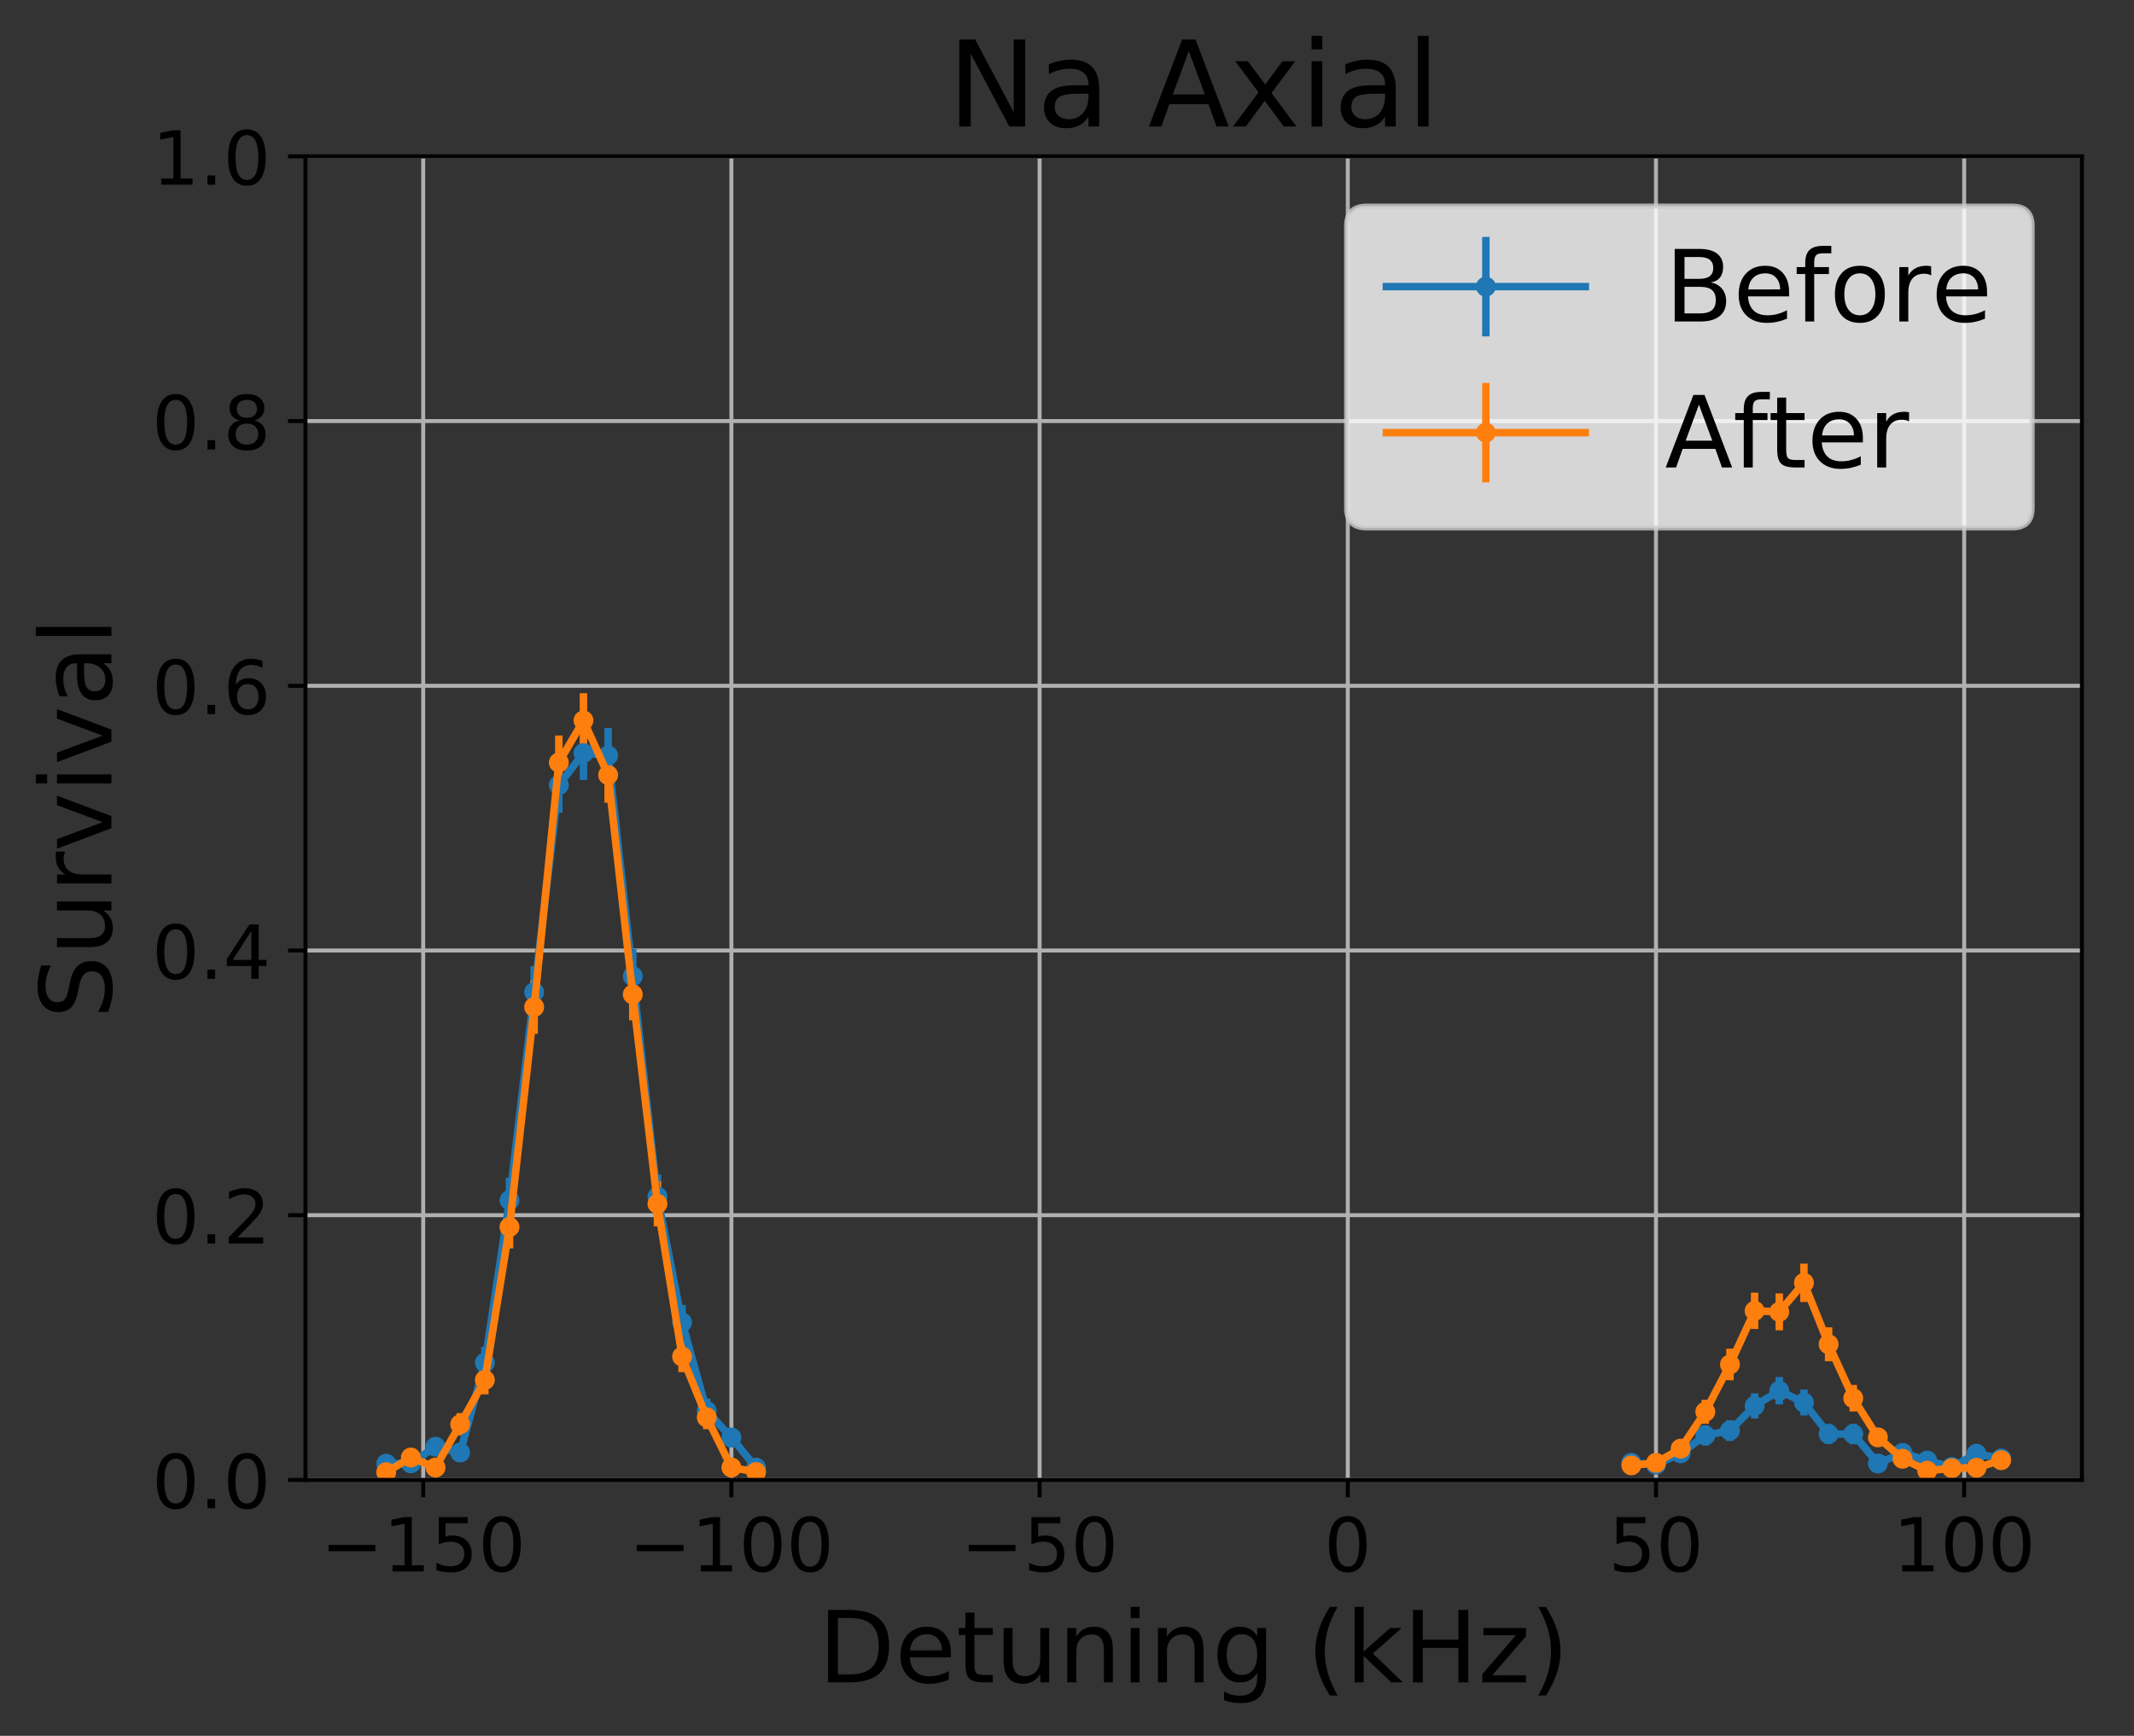 <?xml version="1.0" encoding="utf-8" standalone="no"?>
<!DOCTYPE svg PUBLIC "-//W3C//DTD SVG 1.1//EN"
  "http://www.w3.org/Graphics/SVG/1.1/DTD/svg11.dtd">
<!-- Created with matplotlib (http://matplotlib.org/) -->
<svg height="349pt" version="1.1" viewBox="0 0 429 349" width="429pt" xmlns="http://www.w3.org/2000/svg" xmlns:xlink="http://www.w3.org/1999/xlink">
 <rect x="0" y="0" width="429" height="349" fill="#333333" stroke="none"/>
 <defs>
  <style type="text/css">
*{stroke-linecap:butt;stroke-linejoin:round;}
  </style>
 </defs>
 <g id="figure_1">
  <g id="patch_1">
   <path d="M 0 349.622 
L 429.231 349.622 
L 429.231 0 
L 0 0 
z
" style="fill:none;"/>
  </g>
  <g id="axes_1">
   <g id="patch_2">
    <path d="M 61.411 297.548 
L 418.531 297.548 
L 418.531 31.436 
L 61.411 31.436 
z
" style="fill:none;"/>
   </g>
   <g id="matplotlib.axis_1">
    <g id="xtick_1">
     <g id="line2d_1">
      <path clip-path="url(#pbcf3292bdb)" d="M 85.079 297.548 
L 85.079 31.436 
" style="fill:none;stroke:#b0b0b0;stroke-linecap:square;stroke-width:0.8;"/>
     </g>
     <g id="line2d_2">
      <defs>
       <path d="M 0 0 
L 0 3.5 
" id="m005f0a59be" style="stroke:#000000;stroke-width:0.8;"/>
      </defs>
      <g>
       <use style="stroke:#000000;stroke-width:0.8;" x="85.079" xlink:href="#m005f0a59be" y="297.548"/>
      </g>
     </g>
     <g id="text_1">
      <!-- −150 -->
      <defs>
       <path d="M 10.594 35.5 
L 73.188 35.5 
L 73.188 27.203 
L 10.594 27.203 
z
" id="DejaVuSans-2212"/>
       <path d="M 12.406 8.297 
L 28.516 8.297 
L 28.516 63.922 
L 10.984 60.406 
L 10.984 69.391 
L 28.422 72.906 
L 38.281 72.906 
L 38.281 8.297 
L 54.391 8.297 
L 54.391 0 
L 12.406 0 
z
" id="DejaVuSans-31"/>
       <path d="M 10.797 72.906 
L 49.516 72.906 
L 49.516 64.594 
L 19.828 64.594 
L 19.828 46.734 
Q 21.969 47.469 24.109 47.828 
Q 26.266 48.188 28.422 48.188 
Q 40.625 48.188 47.75 41.5 
Q 54.891 34.812 54.891 23.391 
Q 54.891 11.625 47.562 5.094 
Q 40.234 -1.422 26.906 -1.422 
Q 22.312 -1.422 17.547 -0.641 
Q 12.797 0.141 7.719 1.703 
L 7.719 11.625 
Q 12.109 9.234 16.797 8.062 
Q 21.484 6.891 26.703 6.891 
Q 35.156 6.891 40.078 11.328 
Q 45.016 15.766 45.016 23.391 
Q 45.016 31 40.078 35.438 
Q 35.156 39.891 26.703 39.891 
Q 22.75 39.891 18.812 39.016 
Q 14.891 38.141 10.797 36.281 
z
" id="DejaVuSans-35"/>
       <path d="M 31.781 66.406 
Q 24.172 66.406 20.328 58.906 
Q 16.5 51.422 16.5 36.375 
Q 16.5 21.391 20.328 13.891 
Q 24.172 6.391 31.781 6.391 
Q 39.453 6.391 43.281 13.891 
Q 47.125 21.391 47.125 36.375 
Q 47.125 51.422 43.281 58.906 
Q 39.453 66.406 31.781 66.406 
z
M 31.781 74.219 
Q 44.047 74.219 50.516 64.516 
Q 56.984 54.828 56.984 36.375 
Q 56.984 17.969 50.516 8.266 
Q 44.047 -1.422 31.781 -1.422 
Q 19.531 -1.422 13.062 8.266 
Q 6.594 17.969 6.594 36.375 
Q 6.594 54.828 13.062 64.516 
Q 19.531 74.219 31.781 74.219 
z
" id="DejaVuSans-30"/>
      </defs>
      <g transform="translate(64.478 315.946)scale(0.15 -0.15)">
       <use xlink:href="#DejaVuSans-2212"/>
       <use x="83.789" xlink:href="#DejaVuSans-31"/>
       <use x="147.412" xlink:href="#DejaVuSans-35"/>
       <use x="211.035" xlink:href="#DejaVuSans-30"/>
      </g>
     </g>
    </g>
    <g id="xtick_2">
     <g id="line2d_3">
      <path clip-path="url(#pbcf3292bdb)" d="M 147.035 297.548 
L 147.035 31.436 
" style="fill:none;stroke:#b0b0b0;stroke-linecap:square;stroke-width:0.8;"/>
     </g>
     <g id="line2d_4">
      <g>
       <use style="stroke:#000000;stroke-width:0.8;" x="147.035" xlink:href="#m005f0a59be" y="297.548"/>
      </g>
     </g>
     <g id="text_2">
      <!-- −100 -->
      <g transform="translate(126.435 315.946)scale(0.15 -0.15)">
       <use xlink:href="#DejaVuSans-2212"/>
       <use x="83.789" xlink:href="#DejaVuSans-31"/>
       <use x="147.412" xlink:href="#DejaVuSans-30"/>
       <use x="211.035" xlink:href="#DejaVuSans-30"/>
      </g>
     </g>
    </g>
    <g id="xtick_3">
     <g id="line2d_5">
      <path clip-path="url(#pbcf3292bdb)" d="M 208.992 297.548 
L 208.992 31.436 
" style="fill:none;stroke:#b0b0b0;stroke-linecap:square;stroke-width:0.8;"/>
     </g>
     <g id="line2d_6">
      <g>
       <use style="stroke:#000000;stroke-width:0.8;" x="208.992" xlink:href="#m005f0a59be" y="297.548"/>
      </g>
     </g>
     <g id="text_3">
      <!-- −50 -->
      <g transform="translate(193.164 315.946)scale(0.15 -0.15)">
       <use xlink:href="#DejaVuSans-2212"/>
       <use x="83.789" xlink:href="#DejaVuSans-35"/>
       <use x="147.412" xlink:href="#DejaVuSans-30"/>
      </g>
     </g>
    </g>
    <g id="xtick_4">
     <g id="line2d_7">
      <path clip-path="url(#pbcf3292bdb)" d="M 270.949 297.548 
L 270.949 31.436 
" style="fill:none;stroke:#b0b0b0;stroke-linecap:square;stroke-width:0.8;"/>
     </g>
     <g id="line2d_8">
      <g>
       <use style="stroke:#000000;stroke-width:0.8;" x="270.949" xlink:href="#m005f0a59be" y="297.548"/>
      </g>
     </g>
     <g id="text_4">
      <!-- 0 -->
      <g transform="translate(266.178 315.946)scale(0.15 -0.15)">
       <use xlink:href="#DejaVuSans-30"/>
      </g>
     </g>
    </g>
    <g id="xtick_5">
     <g id="line2d_9">
      <path clip-path="url(#pbcf3292bdb)" d="M 332.906 297.548 
L 332.906 31.436 
" style="fill:none;stroke:#b0b0b0;stroke-linecap:square;stroke-width:0.8;"/>
     </g>
     <g id="line2d_10">
      <g>
       <use style="stroke:#000000;stroke-width:0.8;" x="332.906" xlink:href="#m005f0a59be" y="297.548"/>
      </g>
     </g>
     <g id="text_5">
      <!-- 50 -->
      <g transform="translate(323.363 315.946)scale(0.15 -0.15)">
       <use xlink:href="#DejaVuSans-35"/>
       <use x="63.623" xlink:href="#DejaVuSans-30"/>
      </g>
     </g>
    </g>
    <g id="xtick_6">
     <g id="line2d_11">
      <path clip-path="url(#pbcf3292bdb)" d="M 394.863 297.548 
L 394.863 31.436 
" style="fill:none;stroke:#b0b0b0;stroke-linecap:square;stroke-width:0.8;"/>
     </g>
     <g id="line2d_12">
      <g>
       <use style="stroke:#000000;stroke-width:0.8;" x="394.863" xlink:href="#m005f0a59be" y="297.548"/>
      </g>
     </g>
     <g id="text_6">
      <!-- 100 -->
      <g transform="translate(380.548 315.946)scale(0.15 -0.15)">
       <use xlink:href="#DejaVuSans-31"/>
       <use x="63.623" xlink:href="#DejaVuSans-30"/>
       <use x="127.246" xlink:href="#DejaVuSans-30"/>
      </g>
     </g>
    </g>
    <g id="text_7">
     <!-- Detuning (kHz) -->
     <defs>
      <path d="M 19.672 64.797 
L 19.672 8.109 
L 31.594 8.109 
Q 46.688 8.109 53.688 14.938 
Q 60.688 21.781 60.688 36.531 
Q 60.688 51.172 53.688 57.984 
Q 46.688 64.797 31.594 64.797 
z
M 9.812 72.906 
L 30.078 72.906 
Q 51.266 72.906 61.172 64.094 
Q 71.094 55.281 71.094 36.531 
Q 71.094 17.672 61.125 8.828 
Q 51.172 0 30.078 0 
L 9.812 0 
z
" id="DejaVuSans-44"/>
      <path d="M 56.203 29.594 
L 56.203 25.203 
L 14.891 25.203 
Q 15.484 15.922 20.484 11.062 
Q 25.484 6.203 34.422 6.203 
Q 39.594 6.203 44.453 7.469 
Q 49.312 8.734 54.109 11.281 
L 54.109 2.781 
Q 49.266 0.734 44.188 -0.344 
Q 39.109 -1.422 33.891 -1.422 
Q 20.797 -1.422 13.156 6.188 
Q 5.516 13.812 5.516 26.812 
Q 5.516 40.234 12.766 48.109 
Q 20.016 56 32.328 56 
Q 43.359 56 49.781 48.891 
Q 56.203 41.797 56.203 29.594 
z
M 47.219 32.234 
Q 47.125 39.594 43.094 43.984 
Q 39.062 48.391 32.422 48.391 
Q 24.906 48.391 20.391 44.141 
Q 15.875 39.891 15.188 32.172 
z
" id="DejaVuSans-65"/>
      <path d="M 18.312 70.219 
L 18.312 54.688 
L 36.812 54.688 
L 36.812 47.703 
L 18.312 47.703 
L 18.312 18.016 
Q 18.312 11.328 20.141 9.422 
Q 21.969 7.516 27.594 7.516 
L 36.812 7.516 
L 36.812 0 
L 27.594 0 
Q 17.188 0 13.234 3.875 
Q 9.281 7.766 9.281 18.016 
L 9.281 47.703 
L 2.688 47.703 
L 2.688 54.688 
L 9.281 54.688 
L 9.281 70.219 
z
" id="DejaVuSans-74"/>
      <path d="M 8.5 21.578 
L 8.5 54.688 
L 17.484 54.688 
L 17.484 21.922 
Q 17.484 14.156 20.5 10.266 
Q 23.531 6.391 29.594 6.391 
Q 36.859 6.391 41.078 11.031 
Q 45.312 15.672 45.312 23.688 
L 45.312 54.688 
L 54.297 54.688 
L 54.297 0 
L 45.312 0 
L 45.312 8.406 
Q 42.047 3.422 37.719 1 
Q 33.406 -1.422 27.688 -1.422 
Q 18.266 -1.422 13.375 4.438 
Q 8.5 10.297 8.5 21.578 
z
M 31.109 56 
z
" id="DejaVuSans-75"/>
      <path d="M 54.891 33.016 
L 54.891 0 
L 45.906 0 
L 45.906 32.719 
Q 45.906 40.484 42.875 44.328 
Q 39.844 48.188 33.797 48.188 
Q 26.516 48.188 22.312 43.547 
Q 18.109 38.922 18.109 30.906 
L 18.109 0 
L 9.078 0 
L 9.078 54.688 
L 18.109 54.688 
L 18.109 46.188 
Q 21.344 51.125 25.703 53.562 
Q 30.078 56 35.797 56 
Q 45.219 56 50.047 50.172 
Q 54.891 44.344 54.891 33.016 
z
" id="DejaVuSans-6e"/>
      <path d="M 9.422 54.688 
L 18.406 54.688 
L 18.406 0 
L 9.422 0 
z
M 9.422 75.984 
L 18.406 75.984 
L 18.406 64.594 
L 9.422 64.594 
z
" id="DejaVuSans-69"/>
      <path d="M 45.406 27.984 
Q 45.406 37.75 41.375 43.109 
Q 37.359 48.484 30.078 48.484 
Q 22.859 48.484 18.828 43.109 
Q 14.797 37.75 14.797 27.984 
Q 14.797 18.266 18.828 12.891 
Q 22.859 7.516 30.078 7.516 
Q 37.359 7.516 41.375 12.891 
Q 45.406 18.266 45.406 27.984 
z
M 54.391 6.781 
Q 54.391 -7.172 48.188 -13.984 
Q 42 -20.797 29.203 -20.797 
Q 24.469 -20.797 20.266 -20.094 
Q 16.062 -19.391 12.109 -17.922 
L 12.109 -9.188 
Q 16.062 -11.328 19.922 -12.344 
Q 23.781 -13.375 27.781 -13.375 
Q 36.625 -13.375 41.016 -8.766 
Q 45.406 -4.156 45.406 5.172 
L 45.406 9.625 
Q 42.625 4.781 38.281 2.391 
Q 33.938 0 27.875 0 
Q 17.828 0 11.672 7.656 
Q 5.516 15.328 5.516 27.984 
Q 5.516 40.672 11.672 48.328 
Q 17.828 56 27.875 56 
Q 33.938 56 38.281 53.609 
Q 42.625 51.219 45.406 46.391 
L 45.406 54.688 
L 54.391 54.688 
z
" id="DejaVuSans-67"/>
      <path id="DejaVuSans-20"/>
      <path d="M 31 75.875 
Q 24.469 64.656 21.281 53.656 
Q 18.109 42.672 18.109 31.391 
Q 18.109 20.125 21.312 9.062 
Q 24.516 -2 31 -13.188 
L 23.188 -13.188 
Q 15.875 -1.703 12.234 9.375 
Q 8.594 20.453 8.594 31.391 
Q 8.594 42.281 12.203 53.312 
Q 15.828 64.359 23.188 75.875 
z
" id="DejaVuSans-28"/>
      <path d="M 9.078 75.984 
L 18.109 75.984 
L 18.109 31.109 
L 44.922 54.688 
L 56.391 54.688 
L 27.391 29.109 
L 57.625 0 
L 45.906 0 
L 18.109 26.703 
L 18.109 0 
L 9.078 0 
z
" id="DejaVuSans-6b"/>
      <path d="M 9.812 72.906 
L 19.672 72.906 
L 19.672 43.016 
L 55.516 43.016 
L 55.516 72.906 
L 65.375 72.906 
L 65.375 0 
L 55.516 0 
L 55.516 34.719 
L 19.672 34.719 
L 19.672 0 
L 9.812 0 
z
" id="DejaVuSans-48"/>
      <path d="M 5.516 54.688 
L 48.188 54.688 
L 48.188 46.484 
L 14.406 7.172 
L 48.188 7.172 
L 48.188 0 
L 4.297 0 
L 4.297 8.203 
L 38.094 47.516 
L 5.516 47.516 
z
" id="DejaVuSans-7a"/>
      <path d="M 8.016 75.875 
L 15.828 75.875 
Q 23.141 64.359 26.781 53.312 
Q 30.422 42.281 30.422 31.391 
Q 30.422 20.453 26.781 9.375 
Q 23.141 -1.703 15.828 -13.188 
L 8.016 -13.188 
Q 14.5 -2 17.703 9.062 
Q 20.906 20.125 20.906 31.391 
Q 20.906 42.672 17.703 53.656 
Q 14.5 64.656 8.016 75.875 
z
" id="DejaVuSans-29"/>
     </defs>
     <g transform="translate(164.518 338.262)scale(0.2 -0.2)">
      <use xlink:href="#DejaVuSans-44"/>
      <use x="77.002" xlink:href="#DejaVuSans-65"/>
      <use x="138.525" xlink:href="#DejaVuSans-74"/>
      <use x="177.734" xlink:href="#DejaVuSans-75"/>
      <use x="241.113" xlink:href="#DejaVuSans-6e"/>
      <use x="304.492" xlink:href="#DejaVuSans-69"/>
      <use x="332.275" xlink:href="#DejaVuSans-6e"/>
      <use x="395.654" xlink:href="#DejaVuSans-67"/>
      <use x="459.131" xlink:href="#DejaVuSans-20"/>
      <use x="490.918" xlink:href="#DejaVuSans-28"/>
      <use x="529.932" xlink:href="#DejaVuSans-6b"/>
      <use x="587.842" xlink:href="#DejaVuSans-48"/>
      <use x="663.037" xlink:href="#DejaVuSans-7a"/>
      <use x="715.527" xlink:href="#DejaVuSans-29"/>
     </g>
    </g>
   </g>
   <g id="matplotlib.axis_2">
    <g id="ytick_1">
     <g id="line2d_13">
      <path clip-path="url(#pbcf3292bdb)" d="M 61.411 297.548 
L 418.531 297.548 
" style="fill:none;stroke:#b0b0b0;stroke-linecap:square;stroke-width:0.8;"/>
     </g>
     <g id="line2d_14">
      <defs>
       <path d="M 0 0 
L -3.5 0 
" id="mc3ce260a5b" style="stroke:#000000;stroke-width:0.8;"/>
      </defs>
      <g>
       <use style="stroke:#000000;stroke-width:0.8;" x="61.411" xlink:href="#mc3ce260a5b" y="297.548"/>
      </g>
     </g>
     <g id="text_8">
      <!-- 0.0 -->
      <defs>
       <path d="M 10.688 12.406 
L 21 12.406 
L 21 0 
L 10.688 0 
z
" id="DejaVuSans-2e"/>
      </defs>
      <g transform="translate(30.556 303.247)scale(0.15 -0.15)">
       <use xlink:href="#DejaVuSans-30"/>
       <use x="63.623" xlink:href="#DejaVuSans-2e"/>
       <use x="95.41" xlink:href="#DejaVuSans-30"/>
      </g>
     </g>
    </g>
    <g id="ytick_2">
     <g id="line2d_15">
      <path clip-path="url(#pbcf3292bdb)" d="M 61.411 244.326 
L 418.531 244.326 
" style="fill:none;stroke:#b0b0b0;stroke-linecap:square;stroke-width:0.8;"/>
     </g>
     <g id="line2d_16">
      <g>
       <use style="stroke:#000000;stroke-width:0.8;" x="61.411" xlink:href="#mc3ce260a5b" y="244.326"/>
      </g>
     </g>
     <g id="text_9">
      <!-- 0.2 -->
      <defs>
       <path d="M 19.188 8.297 
L 53.609 8.297 
L 53.609 0 
L 7.328 0 
L 7.328 8.297 
Q 12.938 14.109 22.625 23.891 
Q 32.328 33.688 34.812 36.531 
Q 39.547 41.844 41.422 45.531 
Q 43.312 49.219 43.312 52.781 
Q 43.312 58.594 39.234 62.25 
Q 35.156 65.922 28.609 65.922 
Q 23.969 65.922 18.812 64.312 
Q 13.672 62.703 7.812 59.422 
L 7.812 69.391 
Q 13.766 71.781 18.938 73 
Q 24.125 74.219 28.422 74.219 
Q 39.75 74.219 46.484 68.547 
Q 53.219 62.891 53.219 53.422 
Q 53.219 48.922 51.531 44.891 
Q 49.859 40.875 45.406 35.406 
Q 44.188 33.984 37.641 27.219 
Q 31.109 20.453 19.188 8.297 
z
" id="DejaVuSans-32"/>
      </defs>
      <g transform="translate(30.556 250.025)scale(0.15 -0.15)">
       <use xlink:href="#DejaVuSans-30"/>
       <use x="63.623" xlink:href="#DejaVuSans-2e"/>
       <use x="95.41" xlink:href="#DejaVuSans-32"/>
      </g>
     </g>
    </g>
    <g id="ytick_3">
     <g id="line2d_17">
      <path clip-path="url(#pbcf3292bdb)" d="M 61.411 191.103 
L 418.531 191.103 
" style="fill:none;stroke:#b0b0b0;stroke-linecap:square;stroke-width:0.8;"/>
     </g>
     <g id="line2d_18">
      <g>
       <use style="stroke:#000000;stroke-width:0.8;" x="61.411" xlink:href="#mc3ce260a5b" y="191.103"/>
      </g>
     </g>
     <g id="text_10">
      <!-- 0.4 -->
      <defs>
       <path d="M 37.797 64.312 
L 12.891 25.391 
L 37.797 25.391 
z
M 35.203 72.906 
L 47.609 72.906 
L 47.609 25.391 
L 58.016 25.391 
L 58.016 17.188 
L 47.609 17.188 
L 47.609 0 
L 37.797 0 
L 37.797 17.188 
L 4.891 17.188 
L 4.891 26.703 
z
" id="DejaVuSans-34"/>
      </defs>
      <g transform="translate(30.556 196.802)scale(0.15 -0.15)">
       <use xlink:href="#DejaVuSans-30"/>
       <use x="63.623" xlink:href="#DejaVuSans-2e"/>
       <use x="95.41" xlink:href="#DejaVuSans-34"/>
      </g>
     </g>
    </g>
    <g id="ytick_4">
     <g id="line2d_19">
      <path clip-path="url(#pbcf3292bdb)" d="M 61.411 137.881 
L 418.531 137.881 
" style="fill:none;stroke:#b0b0b0;stroke-linecap:square;stroke-width:0.8;"/>
     </g>
     <g id="line2d_20">
      <g>
       <use style="stroke:#000000;stroke-width:0.8;" x="61.411" xlink:href="#mc3ce260a5b" y="137.881"/>
      </g>
     </g>
     <g id="text_11">
      <!-- 0.6 -->
      <defs>
       <path d="M 33.016 40.375 
Q 26.375 40.375 22.484 35.828 
Q 18.609 31.297 18.609 23.391 
Q 18.609 15.531 22.484 10.953 
Q 26.375 6.391 33.016 6.391 
Q 39.656 6.391 43.531 10.953 
Q 47.406 15.531 47.406 23.391 
Q 47.406 31.297 43.531 35.828 
Q 39.656 40.375 33.016 40.375 
z
M 52.594 71.297 
L 52.594 62.312 
Q 48.875 64.062 45.094 64.984 
Q 41.312 65.922 37.594 65.922 
Q 27.828 65.922 22.672 59.328 
Q 17.531 52.734 16.797 39.406 
Q 19.672 43.656 24.016 45.922 
Q 28.375 48.188 33.594 48.188 
Q 44.578 48.188 50.953 41.516 
Q 57.328 34.859 57.328 23.391 
Q 57.328 12.156 50.688 5.359 
Q 44.047 -1.422 33.016 -1.422 
Q 20.359 -1.422 13.672 8.266 
Q 6.984 17.969 6.984 36.375 
Q 6.984 53.656 15.188 63.938 
Q 23.391 74.219 37.203 74.219 
Q 40.922 74.219 44.703 73.484 
Q 48.484 72.75 52.594 71.297 
z
" id="DejaVuSans-36"/>
      </defs>
      <g transform="translate(30.556 143.58)scale(0.15 -0.15)">
       <use xlink:href="#DejaVuSans-30"/>
       <use x="63.623" xlink:href="#DejaVuSans-2e"/>
       <use x="95.41" xlink:href="#DejaVuSans-36"/>
      </g>
     </g>
    </g>
    <g id="ytick_5">
     <g id="line2d_21">
      <path clip-path="url(#pbcf3292bdb)" d="M 61.411 84.659 
L 418.531 84.659 
" style="fill:none;stroke:#b0b0b0;stroke-linecap:square;stroke-width:0.8;"/>
     </g>
     <g id="line2d_22">
      <g>
       <use style="stroke:#000000;stroke-width:0.8;" x="61.411" xlink:href="#mc3ce260a5b" y="84.659"/>
      </g>
     </g>
     <g id="text_12">
      <!-- 0.8 -->
      <defs>
       <path d="M 31.781 34.625 
Q 24.75 34.625 20.719 30.859 
Q 16.703 27.094 16.703 20.516 
Q 16.703 13.922 20.719 10.156 
Q 24.75 6.391 31.781 6.391 
Q 38.812 6.391 42.859 10.172 
Q 46.922 13.969 46.922 20.516 
Q 46.922 27.094 42.891 30.859 
Q 38.875 34.625 31.781 34.625 
z
M 21.922 38.812 
Q 15.578 40.375 12.031 44.719 
Q 8.5 49.078 8.5 55.328 
Q 8.5 64.062 14.719 69.141 
Q 20.953 74.219 31.781 74.219 
Q 42.672 74.219 48.875 69.141 
Q 55.078 64.062 55.078 55.328 
Q 55.078 49.078 51.531 44.719 
Q 48 40.375 41.703 38.812 
Q 48.828 37.156 52.797 32.312 
Q 56.781 27.484 56.781 20.516 
Q 56.781 9.906 50.312 4.234 
Q 43.844 -1.422 31.781 -1.422 
Q 19.734 -1.422 13.25 4.234 
Q 6.781 9.906 6.781 20.516 
Q 6.781 27.484 10.781 32.312 
Q 14.797 37.156 21.922 38.812 
z
M 18.312 54.391 
Q 18.312 48.734 21.844 45.562 
Q 25.391 42.391 31.781 42.391 
Q 38.141 42.391 41.719 45.562 
Q 45.312 48.734 45.312 54.391 
Q 45.312 60.062 41.719 63.234 
Q 38.141 66.406 31.781 66.406 
Q 25.391 66.406 21.844 63.234 
Q 18.312 60.062 18.312 54.391 
z
" id="DejaVuSans-38"/>
      </defs>
      <g transform="translate(30.556 90.357)scale(0.15 -0.15)">
       <use xlink:href="#DejaVuSans-30"/>
       <use x="63.623" xlink:href="#DejaVuSans-2e"/>
       <use x="95.41" xlink:href="#DejaVuSans-38"/>
      </g>
     </g>
    </g>
    <g id="ytick_6">
     <g id="line2d_23">
      <path clip-path="url(#pbcf3292bdb)" d="M 61.411 31.436 
L 418.531 31.436 
" style="fill:none;stroke:#b0b0b0;stroke-linecap:square;stroke-width:0.8;"/>
     </g>
     <g id="line2d_24">
      <g>
       <use style="stroke:#000000;stroke-width:0.8;" x="61.411" xlink:href="#mc3ce260a5b" y="31.436"/>
      </g>
     </g>
     <g id="text_13">
      <!-- 1.0 -->
      <g transform="translate(30.556 37.135)scale(0.15 -0.15)">
       <use xlink:href="#DejaVuSans-31"/>
       <use x="63.623" xlink:href="#DejaVuSans-2e"/>
       <use x="95.41" xlink:href="#DejaVuSans-30"/>
      </g>
     </g>
    </g>
    <g id="text_14">
     <!-- Survival -->
     <defs>
      <path d="M 53.516 70.516 
L 53.516 60.891 
Q 47.906 63.578 42.922 64.891 
Q 37.938 66.219 33.297 66.219 
Q 25.25 66.219 20.875 63.094 
Q 16.5 59.969 16.5 54.203 
Q 16.5 49.359 19.406 46.891 
Q 22.312 44.438 30.422 42.922 
L 36.375 41.703 
Q 47.406 39.594 52.656 34.297 
Q 57.906 29 57.906 20.125 
Q 57.906 9.516 50.797 4.047 
Q 43.703 -1.422 29.984 -1.422 
Q 24.812 -1.422 18.969 -0.25 
Q 13.141 0.922 6.891 3.219 
L 6.891 13.375 
Q 12.891 10.016 18.656 8.297 
Q 24.422 6.594 29.984 6.594 
Q 38.422 6.594 43.016 9.906 
Q 47.609 13.234 47.609 19.391 
Q 47.609 24.75 44.312 27.781 
Q 41.016 30.812 33.5 32.328 
L 27.484 33.5 
Q 16.453 35.688 11.516 40.375 
Q 6.594 45.062 6.594 53.422 
Q 6.594 63.094 13.406 68.656 
Q 20.219 74.219 32.172 74.219 
Q 37.312 74.219 42.625 73.281 
Q 47.953 72.359 53.516 70.516 
z
" id="DejaVuSans-53"/>
      <path d="M 41.109 46.297 
Q 39.594 47.172 37.812 47.578 
Q 36.031 48 33.891 48 
Q 26.266 48 22.188 43.047 
Q 18.109 38.094 18.109 28.812 
L 18.109 0 
L 9.078 0 
L 9.078 54.688 
L 18.109 54.688 
L 18.109 46.188 
Q 20.953 51.172 25.484 53.578 
Q 30.031 56 36.531 56 
Q 37.453 56 38.578 55.875 
Q 39.703 55.766 41.062 55.516 
z
" id="DejaVuSans-72"/>
      <path d="M 2.984 54.688 
L 12.5 54.688 
L 29.594 8.797 
L 46.688 54.688 
L 56.203 54.688 
L 35.688 0 
L 23.484 0 
z
" id="DejaVuSans-76"/>
      <path d="M 34.281 27.484 
Q 23.391 27.484 19.188 25 
Q 14.984 22.516 14.984 16.5 
Q 14.984 11.719 18.141 8.906 
Q 21.297 6.109 26.703 6.109 
Q 34.188 6.109 38.703 11.406 
Q 43.219 16.703 43.219 25.484 
L 43.219 27.484 
z
M 52.203 31.203 
L 52.203 0 
L 43.219 0 
L 43.219 8.297 
Q 40.141 3.328 35.547 0.953 
Q 30.953 -1.422 24.312 -1.422 
Q 15.922 -1.422 10.953 3.297 
Q 6 8.016 6 15.922 
Q 6 25.141 12.172 29.828 
Q 18.359 34.516 30.609 34.516 
L 43.219 34.516 
L 43.219 35.406 
Q 43.219 41.609 39.141 45 
Q 35.062 48.391 27.688 48.391 
Q 23 48.391 18.547 47.266 
Q 14.109 46.141 10.016 43.891 
L 10.016 52.203 
Q 14.938 54.109 19.578 55.047 
Q 24.219 56 28.609 56 
Q 40.484 56 46.344 49.844 
Q 52.203 43.703 52.203 31.203 
z
" id="DejaVuSans-61"/>
      <path d="M 9.422 75.984 
L 18.406 75.984 
L 18.406 0 
L 9.422 0 
z
" id="DejaVuSans-6c"/>
     </defs>
     <g transform="translate(22.397 204.811)rotate(-90)scale(0.2 -0.2)">
      <use xlink:href="#DejaVuSans-53"/>
      <use x="63.477" xlink:href="#DejaVuSans-75"/>
      <use x="126.855" xlink:href="#DejaVuSans-72"/>
      <use x="167.969" xlink:href="#DejaVuSans-76"/>
      <use x="227.148" xlink:href="#DejaVuSans-69"/>
      <use x="254.932" xlink:href="#DejaVuSans-76"/>
      <use x="314.111" xlink:href="#DejaVuSans-61"/>
      <use x="375.391" xlink:href="#DejaVuSans-6c"/>
     </g>
    </g>
   </g>
   <g id="LineCollection_1">
    <path clip-path="url(#pbcf3292bdb)" d="M 77.644 295.455 
L 77.644 293.13 
" style="fill:none;stroke:#1f77b4;stroke-width:1.5;"/>
    <path clip-path="url(#pbcf3292bdb)" d="M 82.6 295.399 
L 82.6 293.012 
" style="fill:none;stroke:#1f77b4;stroke-width:1.5;"/>
    <path clip-path="url(#pbcf3292bdb)" d="M 87.557 292.59 
L 87.557 289.155 
" style="fill:none;stroke:#1f77b4;stroke-width:1.5;"/>
    <path clip-path="url(#pbcf3292bdb)" d="M 92.513 293.568 
L 92.513 290.514 
" style="fill:none;stroke:#1f77b4;stroke-width:1.5;"/>
    <path clip-path="url(#pbcf3292bdb)" d="M 97.47 277.133 
L 97.47 270.81 
" style="fill:none;stroke:#1f77b4;stroke-width:1.5;"/>
    <path clip-path="url(#pbcf3292bdb)" d="M 102.426 245.774 
L 102.426 236.824 
" style="fill:none;stroke:#1f77b4;stroke-width:1.5;"/>
    <path clip-path="url(#pbcf3292bdb)" d="M 107.383 204.708 
L 107.383 194.236 
" style="fill:none;stroke:#1f77b4;stroke-width:1.5;"/>
    <path clip-path="url(#pbcf3292bdb)" d="M 112.34 163.371 
L 112.34 152.354 
" style="fill:none;stroke:#1f77b4;stroke-width:1.5;"/>
    <path clip-path="url(#pbcf3292bdb)" d="M 117.296 156.814 
L 117.296 146.003 
" style="fill:none;stroke:#1f77b4;stroke-width:1.5;"/>
    <path clip-path="url(#pbcf3292bdb)" d="M 122.253 157.452 
L 122.253 146.366 
" style="fill:none;stroke:#1f77b4;stroke-width:1.5;"/>
    <path clip-path="url(#pbcf3292bdb)" d="M 127.209 201.729 
L 127.209 190.819 
" style="fill:none;stroke:#1f77b4;stroke-width:1.5;"/>
    <path clip-path="url(#pbcf3292bdb)" d="M 132.166 245.023 
L 132.166 236.151 
" style="fill:none;stroke:#1f77b4;stroke-width:1.5;"/>
    <path clip-path="url(#pbcf3292bdb)" d="M 137.122 269.356 
L 137.122 262.38 
" style="fill:none;stroke:#1f77b4;stroke-width:1.5;"/>
    <path clip-path="url(#pbcf3292bdb)" d="M 142.079 286.156 
L 142.079 281.201 
" style="fill:none;stroke:#1f77b4;stroke-width:1.5;"/>
    <path clip-path="url(#pbcf3292bdb)" d="M 147.035 290.956 
L 147.035 287.076 
" style="fill:none;stroke:#1f77b4;stroke-width:1.5;"/>
    <path clip-path="url(#pbcf3292bdb)" d="M 151.992 296.107 
L 151.992 294.062 
" style="fill:none;stroke:#1f77b4;stroke-width:1.5;"/>
   </g>
   <g id="LineCollection_2">
    <path clip-path="url(#pbcf3292bdb)" d="M 327.95 295.331 
L 327.95 292.871 
" style="fill:none;stroke:#1f77b4;stroke-width:1.5;"/>
    <path clip-path="url(#pbcf3292bdb)" d="M 332.906 295.648 
L 332.906 293.293 
" style="fill:none;stroke:#1f77b4;stroke-width:1.5;"/>
    <path clip-path="url(#pbcf3292bdb)" d="M 337.863 293.744 
L 337.863 290.652 
" style="fill:none;stroke:#1f77b4;stroke-width:1.5;"/>
    <path clip-path="url(#pbcf3292bdb)" d="M 342.82 290.63 
L 342.82 286.564 
" style="fill:none;stroke:#1f77b4;stroke-width:1.5;"/>
    <path clip-path="url(#pbcf3292bdb)" d="M 347.776 289.72 
L 347.776 285.545 
" style="fill:none;stroke:#1f77b4;stroke-width:1.5;"/>
    <path clip-path="url(#pbcf3292bdb)" d="M 352.733 285.191 
L 352.733 280.134 
" style="fill:none;stroke:#1f77b4;stroke-width:1.5;"/>
    <path clip-path="url(#pbcf3292bdb)" d="M 357.689 282.36 
L 357.689 276.861 
" style="fill:none;stroke:#1f77b4;stroke-width:1.5;"/>
    <path clip-path="url(#pbcf3292bdb)" d="M 362.646 284.59 
L 362.646 279.39 
" style="fill:none;stroke:#1f77b4;stroke-width:1.5;"/>
    <path clip-path="url(#pbcf3292bdb)" d="M 367.602 290.31 
L 367.602 286.326 
" style="fill:none;stroke:#1f77b4;stroke-width:1.5;"/>
    <path clip-path="url(#pbcf3292bdb)" d="M 372.559 290.357 
L 372.559 286.272 
" style="fill:none;stroke:#1f77b4;stroke-width:1.5;"/>
    <path clip-path="url(#pbcf3292bdb)" d="M 377.515 295.424 
L 377.515 293.064 
" style="fill:none;stroke:#1f77b4;stroke-width:1.5;"/>
    <path clip-path="url(#pbcf3292bdb)" d="M 382.472 293.683 
L 382.472 290.542 
" style="fill:none;stroke:#1f77b4;stroke-width:1.5;"/>
    <path clip-path="url(#pbcf3292bdb)" d="M 387.429 294.966 
L 387.429 292.357 
" style="fill:none;stroke:#1f77b4;stroke-width:1.5;"/>
    <path clip-path="url(#pbcf3292bdb)" d="M 392.385 296.024 
L 392.385 293.864 
" style="fill:none;stroke:#1f77b4;stroke-width:1.5;"/>
    <path clip-path="url(#pbcf3292bdb)" d="M 397.342 293.796 
L 397.342 290.747 
" style="fill:none;stroke:#1f77b4;stroke-width:1.5;"/>
    <path clip-path="url(#pbcf3292bdb)" d="M 402.298 294.605 
L 402.298 291.863 
" style="fill:none;stroke:#1f77b4;stroke-width:1.5;"/>
   </g>
   <g id="LineCollection_3">
    <path clip-path="url(#pbcf3292bdb)" d="M 77.644 296.791 
L 77.644 295.19 
" style="fill:none;stroke:#ff7f0e;stroke-width:1.5;"/>
    <path clip-path="url(#pbcf3292bdb)" d="M 82.6 294.473 
L 82.6 291.611 
" style="fill:none;stroke:#ff7f0e;stroke-width:1.5;"/>
    <path clip-path="url(#pbcf3292bdb)" d="M 87.557 296.092 
L 87.557 294.026 
" style="fill:none;stroke:#ff7f0e;stroke-width:1.5;"/>
    <path clip-path="url(#pbcf3292bdb)" d="M 92.513 288.609 
L 92.513 284.113 
" style="fill:none;stroke:#ff7f0e;stroke-width:1.5;"/>
    <path clip-path="url(#pbcf3292bdb)" d="M 97.47 280.334 
L 97.47 274.552 
" style="fill:none;stroke:#ff7f0e;stroke-width:1.5;"/>
    <path clip-path="url(#pbcf3292bdb)" d="M 102.426 250.991 
L 102.426 242.41 
" style="fill:none;stroke:#ff7f0e;stroke-width:1.5;"/>
    <path clip-path="url(#pbcf3292bdb)" d="M 107.383 207.844 
L 107.383 197.105 
" style="fill:none;stroke:#ff7f0e;stroke-width:1.5;"/>
    <path clip-path="url(#pbcf3292bdb)" d="M 112.34 158.747 
L 112.34 147.876 
" style="fill:none;stroke:#ff7f0e;stroke-width:1.5;"/>
    <path clip-path="url(#pbcf3292bdb)" d="M 117.296 150.34 
L 117.296 139.374 
" style="fill:none;stroke:#ff7f0e;stroke-width:1.5;"/>
    <path clip-path="url(#pbcf3292bdb)" d="M 122.253 161.396 
L 122.253 150.254 
" style="fill:none;stroke:#ff7f0e;stroke-width:1.5;"/>
    <path clip-path="url(#pbcf3292bdb)" d="M 127.209 205.114 
L 127.209 194.746 
" style="fill:none;stroke:#ff7f0e;stroke-width:1.5;"/>
    <path clip-path="url(#pbcf3292bdb)" d="M 132.166 246.565 
L 132.166 237.495 
" style="fill:none;stroke:#ff7f0e;stroke-width:1.5;"/>
    <path clip-path="url(#pbcf3292bdb)" d="M 137.122 275.876 
L 137.122 269.599 
" style="fill:none;stroke:#ff7f0e;stroke-width:1.5;"/>
    <path clip-path="url(#pbcf3292bdb)" d="M 142.079 287.352 
L 142.079 282.604 
" style="fill:none;stroke:#ff7f0e;stroke-width:1.5;"/>
    <path clip-path="url(#pbcf3292bdb)" d="M 147.035 296.084 
L 147.035 294.008 
" style="fill:none;stroke:#ff7f0e;stroke-width:1.5;"/>
    <path clip-path="url(#pbcf3292bdb)" d="M 151.992 296.774 
L 151.992 295.138 
" style="fill:none;stroke:#ff7f0e;stroke-width:1.5;"/>
   </g>
   <g id="LineCollection_4">
    <path clip-path="url(#pbcf3292bdb)" d="M 327.95 295.742 
L 327.95 293.501 
" style="fill:none;stroke:#ff7f0e;stroke-width:1.5;"/>
    <path clip-path="url(#pbcf3292bdb)" d="M 332.906 295.339 
L 332.906 292.887 
" style="fill:none;stroke:#ff7f0e;stroke-width:1.5;"/>
    <path clip-path="url(#pbcf3292bdb)" d="M 337.863 292.934 
L 337.863 289.579 
" style="fill:none;stroke:#ff7f0e;stroke-width:1.5;"/>
    <path clip-path="url(#pbcf3292bdb)" d="M 342.82 286.247 
L 342.82 281.429 
" style="fill:none;stroke:#ff7f0e;stroke-width:1.5;"/>
    <path clip-path="url(#pbcf3292bdb)" d="M 347.776 277.514 
L 347.776 271.157 
" style="fill:none;stroke:#ff7f0e;stroke-width:1.5;"/>
    <path clip-path="url(#pbcf3292bdb)" d="M 352.733 267.203 
L 352.733 259.902 
" style="fill:none;stroke:#ff7f0e;stroke-width:1.5;"/>
    <path clip-path="url(#pbcf3292bdb)" d="M 357.689 267.464 
L 357.689 260.056 
" style="fill:none;stroke:#ff7f0e;stroke-width:1.5;"/>
    <path clip-path="url(#pbcf3292bdb)" d="M 362.646 261.781 
L 362.646 254.058 
" style="fill:none;stroke:#ff7f0e;stroke-width:1.5;"/>
    <path clip-path="url(#pbcf3292bdb)" d="M 367.602 273.675 
L 367.602 266.871 
" style="fill:none;stroke:#ff7f0e;stroke-width:1.5;"/>
    <path clip-path="url(#pbcf3292bdb)" d="M 372.559 283.782 
L 372.559 278.455 
" style="fill:none;stroke:#ff7f0e;stroke-width:1.5;"/>
    <path clip-path="url(#pbcf3292bdb)" d="M 377.515 290.882 
L 377.515 287.089 
" style="fill:none;stroke:#ff7f0e;stroke-width:1.5;"/>
    <path clip-path="url(#pbcf3292bdb)" d="M 382.472 294.645 
L 382.472 291.94 
" style="fill:none;stroke:#ff7f0e;stroke-width:1.5;"/>
    <path clip-path="url(#pbcf3292bdb)" d="M 387.429 296.547 
L 387.429 294.864 
" style="fill:none;stroke:#ff7f0e;stroke-width:1.5;"/>
    <path clip-path="url(#pbcf3292bdb)" d="M 392.385 296.176 
L 392.385 294.229 
" style="fill:none;stroke:#ff7f0e;stroke-width:1.5;"/>
    <path clip-path="url(#pbcf3292bdb)" d="M 397.342 296.126 
L 397.342 294.108 
" style="fill:none;stroke:#ff7f0e;stroke-width:1.5;"/>
    <path clip-path="url(#pbcf3292bdb)" d="M 402.298 294.912 
L 402.298 292.248 
" style="fill:none;stroke:#ff7f0e;stroke-width:1.5;"/>
   </g>
   <g id="line2d_25">
    <path clip-path="url(#pbcf3292bdb)" d="M 77.644 294.292 
L 82.6 294.205 
L 87.557 290.872 
L 92.513 292.041 
L 97.47 273.972 
L 102.426 241.299 
L 107.383 199.472 
L 112.34 157.862 
L 117.296 151.408 
L 122.253 151.909 
L 127.209 196.274 
L 132.166 240.587 
L 137.122 265.868 
L 142.079 283.678 
L 147.035 289.016 
L 151.992 295.084 
" style="fill:none;stroke:#1f77b4;stroke-linecap:square;stroke-width:1.5;"/>
    <defs>
     <path d="M 0 1.5 
C 0.398 1.5 0.779 1.342 1.061 1.061 
C 1.342 0.779 1.5 0.398 1.5 0 
C 1.5 -0.398 1.342 -0.779 1.061 -1.061 
C 0.779 -1.342 0.398 -1.5 0 -1.5 
C -0.398 -1.5 -0.779 -1.342 -1.061 -1.061 
C -1.342 -0.779 -1.5 -0.398 -1.5 0 
C -1.5 0.398 -1.342 0.779 -1.061 1.061 
C -0.779 1.342 -0.398 1.5 0 1.5 
z
" id="mb8bc26594a" style="stroke:#1f77b4;"/>
    </defs>
    <g clip-path="url(#pbcf3292bdb)">
     <use style="fill:#1f77b4;stroke:#1f77b4;" x="77.644" xlink:href="#mb8bc26594a" y="294.292"/>
     <use style="fill:#1f77b4;stroke:#1f77b4;" x="82.6" xlink:href="#mb8bc26594a" y="294.205"/>
     <use style="fill:#1f77b4;stroke:#1f77b4;" x="87.557" xlink:href="#mb8bc26594a" y="290.872"/>
     <use style="fill:#1f77b4;stroke:#1f77b4;" x="92.513" xlink:href="#mb8bc26594a" y="292.041"/>
     <use style="fill:#1f77b4;stroke:#1f77b4;" x="97.47" xlink:href="#mb8bc26594a" y="273.972"/>
     <use style="fill:#1f77b4;stroke:#1f77b4;" x="102.426" xlink:href="#mb8bc26594a" y="241.299"/>
     <use style="fill:#1f77b4;stroke:#1f77b4;" x="107.383" xlink:href="#mb8bc26594a" y="199.472"/>
     <use style="fill:#1f77b4;stroke:#1f77b4;" x="112.34" xlink:href="#mb8bc26594a" y="157.862"/>
     <use style="fill:#1f77b4;stroke:#1f77b4;" x="117.296" xlink:href="#mb8bc26594a" y="151.408"/>
     <use style="fill:#1f77b4;stroke:#1f77b4;" x="122.253" xlink:href="#mb8bc26594a" y="151.909"/>
     <use style="fill:#1f77b4;stroke:#1f77b4;" x="127.209" xlink:href="#mb8bc26594a" y="196.274"/>
     <use style="fill:#1f77b4;stroke:#1f77b4;" x="132.166" xlink:href="#mb8bc26594a" y="240.587"/>
     <use style="fill:#1f77b4;stroke:#1f77b4;" x="137.122" xlink:href="#mb8bc26594a" y="265.868"/>
     <use style="fill:#1f77b4;stroke:#1f77b4;" x="142.079" xlink:href="#mb8bc26594a" y="283.678"/>
     <use style="fill:#1f77b4;stroke:#1f77b4;" x="147.035" xlink:href="#mb8bc26594a" y="289.016"/>
     <use style="fill:#1f77b4;stroke:#1f77b4;" x="151.992" xlink:href="#mb8bc26594a" y="295.084"/>
    </g>
   </g>
   <g id="line2d_26">
    <path clip-path="url(#pbcf3292bdb)" d="M 327.95 294.101 
L 332.906 294.47 
L 337.863 292.198 
L 342.82 288.597 
L 347.776 287.632 
L 352.733 282.662 
L 357.689 279.611 
L 362.646 281.99 
L 367.602 288.318 
L 372.559 288.315 
L 377.515 294.244 
L 382.472 292.113 
L 387.429 293.662 
L 392.385 294.944 
L 397.342 292.272 
L 402.298 293.234 
" style="fill:none;stroke:#1f77b4;stroke-linecap:square;stroke-width:1.5;"/>
    <g clip-path="url(#pbcf3292bdb)">
     <use style="fill:#1f77b4;stroke:#1f77b4;" x="327.95" xlink:href="#mb8bc26594a" y="294.101"/>
     <use style="fill:#1f77b4;stroke:#1f77b4;" x="332.906" xlink:href="#mb8bc26594a" y="294.47"/>
     <use style="fill:#1f77b4;stroke:#1f77b4;" x="337.863" xlink:href="#mb8bc26594a" y="292.198"/>
     <use style="fill:#1f77b4;stroke:#1f77b4;" x="342.82" xlink:href="#mb8bc26594a" y="288.597"/>
     <use style="fill:#1f77b4;stroke:#1f77b4;" x="347.776" xlink:href="#mb8bc26594a" y="287.632"/>
     <use style="fill:#1f77b4;stroke:#1f77b4;" x="352.733" xlink:href="#mb8bc26594a" y="282.662"/>
     <use style="fill:#1f77b4;stroke:#1f77b4;" x="357.689" xlink:href="#mb8bc26594a" y="279.611"/>
     <use style="fill:#1f77b4;stroke:#1f77b4;" x="362.646" xlink:href="#mb8bc26594a" y="281.99"/>
     <use style="fill:#1f77b4;stroke:#1f77b4;" x="367.602" xlink:href="#mb8bc26594a" y="288.318"/>
     <use style="fill:#1f77b4;stroke:#1f77b4;" x="372.559" xlink:href="#mb8bc26594a" y="288.315"/>
     <use style="fill:#1f77b4;stroke:#1f77b4;" x="377.515" xlink:href="#mb8bc26594a" y="294.244"/>
     <use style="fill:#1f77b4;stroke:#1f77b4;" x="382.472" xlink:href="#mb8bc26594a" y="292.113"/>
     <use style="fill:#1f77b4;stroke:#1f77b4;" x="387.429" xlink:href="#mb8bc26594a" y="293.662"/>
     <use style="fill:#1f77b4;stroke:#1f77b4;" x="392.385" xlink:href="#mb8bc26594a" y="294.944"/>
     <use style="fill:#1f77b4;stroke:#1f77b4;" x="397.342" xlink:href="#mb8bc26594a" y="292.272"/>
     <use style="fill:#1f77b4;stroke:#1f77b4;" x="402.298" xlink:href="#mb8bc26594a" y="293.234"/>
    </g>
   </g>
   <g id="line2d_27">
    <path clip-path="url(#pbcf3292bdb)" d="M 77.644 295.991 
L 82.6 293.042 
L 87.557 295.059 
L 92.513 286.361 
L 97.47 277.443 
L 102.426 246.7 
L 107.383 202.475 
L 112.34 153.311 
L 117.296 144.857 
L 122.253 155.825 
L 127.209 199.93 
L 132.166 242.03 
L 137.122 272.737 
L 142.079 284.978 
L 147.035 295.046 
L 151.992 295.956 
" style="fill:none;stroke:#ff7f0e;stroke-linecap:square;stroke-width:1.5;"/>
    <defs>
     <path d="M 0 1.5 
C 0.398 1.5 0.779 1.342 1.061 1.061 
C 1.342 0.779 1.5 0.398 1.5 0 
C 1.5 -0.398 1.342 -0.779 1.061 -1.061 
C 0.779 -1.342 0.398 -1.5 0 -1.5 
C -0.398 -1.5 -0.779 -1.342 -1.061 -1.061 
C -1.342 -0.779 -1.5 -0.398 -1.5 0 
C -1.5 0.398 -1.342 0.779 -1.061 1.061 
C -0.779 1.342 -0.398 1.5 0 1.5 
z
" id="m3e2fb6b177" style="stroke:#ff7f0e;"/>
    </defs>
    <g clip-path="url(#pbcf3292bdb)">
     <use style="fill:#ff7f0e;stroke:#ff7f0e;" x="77.644" xlink:href="#m3e2fb6b177" y="295.991"/>
     <use style="fill:#ff7f0e;stroke:#ff7f0e;" x="82.6" xlink:href="#m3e2fb6b177" y="293.042"/>
     <use style="fill:#ff7f0e;stroke:#ff7f0e;" x="87.557" xlink:href="#m3e2fb6b177" y="295.059"/>
     <use style="fill:#ff7f0e;stroke:#ff7f0e;" x="92.513" xlink:href="#m3e2fb6b177" y="286.361"/>
     <use style="fill:#ff7f0e;stroke:#ff7f0e;" x="97.47" xlink:href="#m3e2fb6b177" y="277.443"/>
     <use style="fill:#ff7f0e;stroke:#ff7f0e;" x="102.426" xlink:href="#m3e2fb6b177" y="246.7"/>
     <use style="fill:#ff7f0e;stroke:#ff7f0e;" x="107.383" xlink:href="#m3e2fb6b177" y="202.475"/>
     <use style="fill:#ff7f0e;stroke:#ff7f0e;" x="112.34" xlink:href="#m3e2fb6b177" y="153.311"/>
     <use style="fill:#ff7f0e;stroke:#ff7f0e;" x="117.296" xlink:href="#m3e2fb6b177" y="144.857"/>
     <use style="fill:#ff7f0e;stroke:#ff7f0e;" x="122.253" xlink:href="#m3e2fb6b177" y="155.825"/>
     <use style="fill:#ff7f0e;stroke:#ff7f0e;" x="127.209" xlink:href="#m3e2fb6b177" y="199.93"/>
     <use style="fill:#ff7f0e;stroke:#ff7f0e;" x="132.166" xlink:href="#m3e2fb6b177" y="242.03"/>
     <use style="fill:#ff7f0e;stroke:#ff7f0e;" x="137.122" xlink:href="#m3e2fb6b177" y="272.737"/>
     <use style="fill:#ff7f0e;stroke:#ff7f0e;" x="142.079" xlink:href="#m3e2fb6b177" y="284.978"/>
     <use style="fill:#ff7f0e;stroke:#ff7f0e;" x="147.035" xlink:href="#m3e2fb6b177" y="295.046"/>
     <use style="fill:#ff7f0e;stroke:#ff7f0e;" x="151.992" xlink:href="#m3e2fb6b177" y="295.956"/>
    </g>
   </g>
   <g id="line2d_28">
    <path clip-path="url(#pbcf3292bdb)" d="M 327.95 294.621 
L 332.906 294.113 
L 337.863 291.257 
L 342.82 283.838 
L 347.776 274.335 
L 352.733 263.553 
L 357.689 263.76 
L 362.646 257.919 
L 367.602 270.273 
L 372.559 281.119 
L 377.515 288.985 
L 382.472 293.292 
L 387.429 295.706 
L 392.385 295.203 
L 397.342 295.117 
L 402.298 293.58 
" style="fill:none;stroke:#ff7f0e;stroke-linecap:square;stroke-width:1.5;"/>
    <g clip-path="url(#pbcf3292bdb)">
     <use style="fill:#ff7f0e;stroke:#ff7f0e;" x="327.95" xlink:href="#m3e2fb6b177" y="294.621"/>
     <use style="fill:#ff7f0e;stroke:#ff7f0e;" x="332.906" xlink:href="#m3e2fb6b177" y="294.113"/>
     <use style="fill:#ff7f0e;stroke:#ff7f0e;" x="337.863" xlink:href="#m3e2fb6b177" y="291.257"/>
     <use style="fill:#ff7f0e;stroke:#ff7f0e;" x="342.82" xlink:href="#m3e2fb6b177" y="283.838"/>
     <use style="fill:#ff7f0e;stroke:#ff7f0e;" x="347.776" xlink:href="#m3e2fb6b177" y="274.335"/>
     <use style="fill:#ff7f0e;stroke:#ff7f0e;" x="352.733" xlink:href="#m3e2fb6b177" y="263.553"/>
     <use style="fill:#ff7f0e;stroke:#ff7f0e;" x="357.689" xlink:href="#m3e2fb6b177" y="263.76"/>
     <use style="fill:#ff7f0e;stroke:#ff7f0e;" x="362.646" xlink:href="#m3e2fb6b177" y="257.919"/>
     <use style="fill:#ff7f0e;stroke:#ff7f0e;" x="367.602" xlink:href="#m3e2fb6b177" y="270.273"/>
     <use style="fill:#ff7f0e;stroke:#ff7f0e;" x="372.559" xlink:href="#m3e2fb6b177" y="281.119"/>
     <use style="fill:#ff7f0e;stroke:#ff7f0e;" x="377.515" xlink:href="#m3e2fb6b177" y="288.985"/>
     <use style="fill:#ff7f0e;stroke:#ff7f0e;" x="382.472" xlink:href="#m3e2fb6b177" y="293.292"/>
     <use style="fill:#ff7f0e;stroke:#ff7f0e;" x="387.429" xlink:href="#m3e2fb6b177" y="295.706"/>
     <use style="fill:#ff7f0e;stroke:#ff7f0e;" x="392.385" xlink:href="#m3e2fb6b177" y="295.203"/>
     <use style="fill:#ff7f0e;stroke:#ff7f0e;" x="397.342" xlink:href="#m3e2fb6b177" y="295.117"/>
     <use style="fill:#ff7f0e;stroke:#ff7f0e;" x="402.298" xlink:href="#m3e2fb6b177" y="293.58"/>
    </g>
   </g>
   <g id="patch_3">
    <path d="M 61.411 297.548 
L 61.411 31.436 
" style="fill:none;stroke:#000000;stroke-linecap:square;stroke-linejoin:miter;stroke-width:0.8;"/>
   </g>
   <g id="patch_4">
    <path d="M 418.531 297.548 
L 418.531 31.436 
" style="fill:none;stroke:#000000;stroke-linecap:square;stroke-linejoin:miter;stroke-width:0.8;"/>
   </g>
   <g id="patch_5">
    <path d="M 61.411 297.548 
L 418.531 297.548 
" style="fill:none;stroke:#000000;stroke-linecap:square;stroke-linejoin:miter;stroke-width:0.8;"/>
   </g>
   <g id="patch_6">
    <path d="M 61.411 31.436 
L 418.531 31.436 
" style="fill:none;stroke:#000000;stroke-linecap:square;stroke-linejoin:miter;stroke-width:0.8;"/>
   </g>
   <g id="text_15">
    <!-- Na Axial -->
    <defs>
     <path d="M 9.812 72.906 
L 23.094 72.906 
L 55.422 11.922 
L 55.422 72.906 
L 64.984 72.906 
L 64.984 0 
L 51.703 0 
L 19.391 60.984 
L 19.391 0 
L 9.812 0 
z
" id="DejaVuSans-4e"/>
     <path d="M 34.188 63.188 
L 20.797 26.906 
L 47.609 26.906 
z
M 28.609 72.906 
L 39.797 72.906 
L 67.578 0 
L 57.328 0 
L 50.688 18.703 
L 17.828 18.703 
L 11.188 0 
L 0.781 0 
z
" id="DejaVuSans-41"/>
     <path d="M 54.891 54.688 
L 35.109 28.078 
L 55.906 0 
L 45.312 0 
L 29.391 21.484 
L 13.484 0 
L 2.875 0 
L 24.125 28.609 
L 4.688 54.688 
L 15.281 54.688 
L 29.781 35.203 
L 44.281 54.688 
z
" id="DejaVuSans-78"/>
    </defs>
    <g transform="translate(190.493 25.436)scale(0.24 -0.24)">
     <use xlink:href="#DejaVuSans-4e"/>
     <use x="74.805" xlink:href="#DejaVuSans-61"/>
     <use x="136.084" xlink:href="#DejaVuSans-20"/>
     <use x="167.871" xlink:href="#DejaVuSans-41"/>
     <use x="236.279" xlink:href="#DejaVuSans-78"/>
     <use x="295.459" xlink:href="#DejaVuSans-69"/>
     <use x="323.242" xlink:href="#DejaVuSans-61"/>
     <use x="384.521" xlink:href="#DejaVuSans-6c"/>
    </g>
   </g>
   <g id="legend_1">
    <g id="patch_7">
     <path d="M 274.703 106.149 
L 404.531 106.149 
Q 408.531 106.149 408.531 102.149 
L 408.531 45.436 
Q 408.531 41.436 404.531 41.436 
L 274.703 41.436 
Q 270.703 41.436 270.703 45.436 
L 270.703 102.149 
Q 270.703 106.149 274.703 106.149 
z
" style="fill:#ffffff;opacity:0.8;stroke:#cccccc;stroke-linejoin:miter;"/>
    </g>
    <g id="LineCollection_5">
     <path d="M 298.703 67.633 
L 298.703 47.633 
" style="fill:none;stroke:#1f77b4;stroke-width:1.5;"/>
    </g>
    <g id="line2d_29">
     <path d="M 278.703 57.633 
L 318.703 57.633 
" style="fill:none;stroke:#1f77b4;stroke-linecap:square;stroke-width:1.5;"/>
    </g>
    <g id="line2d_30">
     <g>
      <use style="fill:#1f77b4;stroke:#1f77b4;" x="298.703" xlink:href="#mb8bc26594a" y="57.633"/>
     </g>
    </g>
    <g id="text_16">
     <!-- Before -->
     <defs>
      <path d="M 19.672 34.812 
L 19.672 8.109 
L 35.5 8.109 
Q 43.453 8.109 47.281 11.406 
Q 51.125 14.703 51.125 21.484 
Q 51.125 28.328 47.281 31.562 
Q 43.453 34.812 35.5 34.812 
z
M 19.672 64.797 
L 19.672 42.828 
L 34.281 42.828 
Q 41.5 42.828 45.031 45.531 
Q 48.578 48.25 48.578 53.812 
Q 48.578 59.328 45.031 62.062 
Q 41.5 64.797 34.281 64.797 
z
M 9.812 72.906 
L 35.016 72.906 
Q 46.297 72.906 52.391 68.219 
Q 58.5 63.531 58.5 54.891 
Q 58.5 48.188 55.375 44.234 
Q 52.25 40.281 46.188 39.312 
Q 53.469 37.75 57.5 32.781 
Q 61.531 27.828 61.531 20.406 
Q 61.531 10.641 54.891 5.312 
Q 48.25 0 35.984 0 
L 9.812 0 
z
" id="DejaVuSans-42"/>
      <path d="M 37.109 75.984 
L 37.109 68.5 
L 28.516 68.5 
Q 23.688 68.5 21.797 66.547 
Q 19.922 64.594 19.922 59.516 
L 19.922 54.688 
L 34.719 54.688 
L 34.719 47.703 
L 19.922 47.703 
L 19.922 0 
L 10.891 0 
L 10.891 47.703 
L 2.297 47.703 
L 2.297 54.688 
L 10.891 54.688 
L 10.891 58.5 
Q 10.891 67.625 15.141 71.797 
Q 19.391 75.984 28.609 75.984 
z
" id="DejaVuSans-66"/>
      <path d="M 30.609 48.391 
Q 23.391 48.391 19.188 42.75 
Q 14.984 37.109 14.984 27.297 
Q 14.984 17.484 19.156 11.844 
Q 23.344 6.203 30.609 6.203 
Q 37.797 6.203 41.984 11.859 
Q 46.188 17.531 46.188 27.297 
Q 46.188 37.016 41.984 42.703 
Q 37.797 48.391 30.609 48.391 
z
M 30.609 56 
Q 42.328 56 49.016 48.375 
Q 55.719 40.766 55.719 27.297 
Q 55.719 13.875 49.016 6.219 
Q 42.328 -1.422 30.609 -1.422 
Q 18.844 -1.422 12.172 6.219 
Q 5.516 13.875 5.516 27.297 
Q 5.516 40.766 12.172 48.375 
Q 18.844 56 30.609 56 
z
" id="DejaVuSans-6f"/>
     </defs>
     <g transform="translate(334.703 64.633)scale(0.2 -0.2)">
      <use xlink:href="#DejaVuSans-42"/>
      <use x="68.604" xlink:href="#DejaVuSans-65"/>
      <use x="130.127" xlink:href="#DejaVuSans-66"/>
      <use x="165.332" xlink:href="#DejaVuSans-6f"/>
      <use x="226.514" xlink:href="#DejaVuSans-72"/>
      <use x="267.596" xlink:href="#DejaVuSans-65"/>
     </g>
    </g>
    <g id="LineCollection_6">
     <path d="M 298.703 96.989 
L 298.703 76.989 
" style="fill:none;stroke:#ff7f0e;stroke-width:1.5;"/>
    </g>
    <g id="line2d_31">
     <path d="M 278.703 86.989 
L 318.703 86.989 
" style="fill:none;stroke:#ff7f0e;stroke-linecap:square;stroke-width:1.5;"/>
    </g>
    <g id="line2d_32">
     <g>
      <use style="fill:#ff7f0e;stroke:#ff7f0e;" x="298.703" xlink:href="#m3e2fb6b177" y="86.989"/>
     </g>
    </g>
    <g id="text_17">
     <!-- After -->
     <g transform="translate(334.703 93.989)scale(0.2 -0.2)">
      <use xlink:href="#DejaVuSans-41"/>
      <use x="68.361" xlink:href="#DejaVuSans-66"/>
      <use x="103.551" xlink:href="#DejaVuSans-74"/>
      <use x="142.76" xlink:href="#DejaVuSans-65"/>
      <use x="204.283" xlink:href="#DejaVuSans-72"/>
     </g>
    </g>
   </g>
  </g>
 </g>
 <defs>
  <clipPath id="pbcf3292bdb">
   <rect height="266.112" width="357.12" x="61.411" y="31.436"/>
  </clipPath>
 </defs>
</svg>
